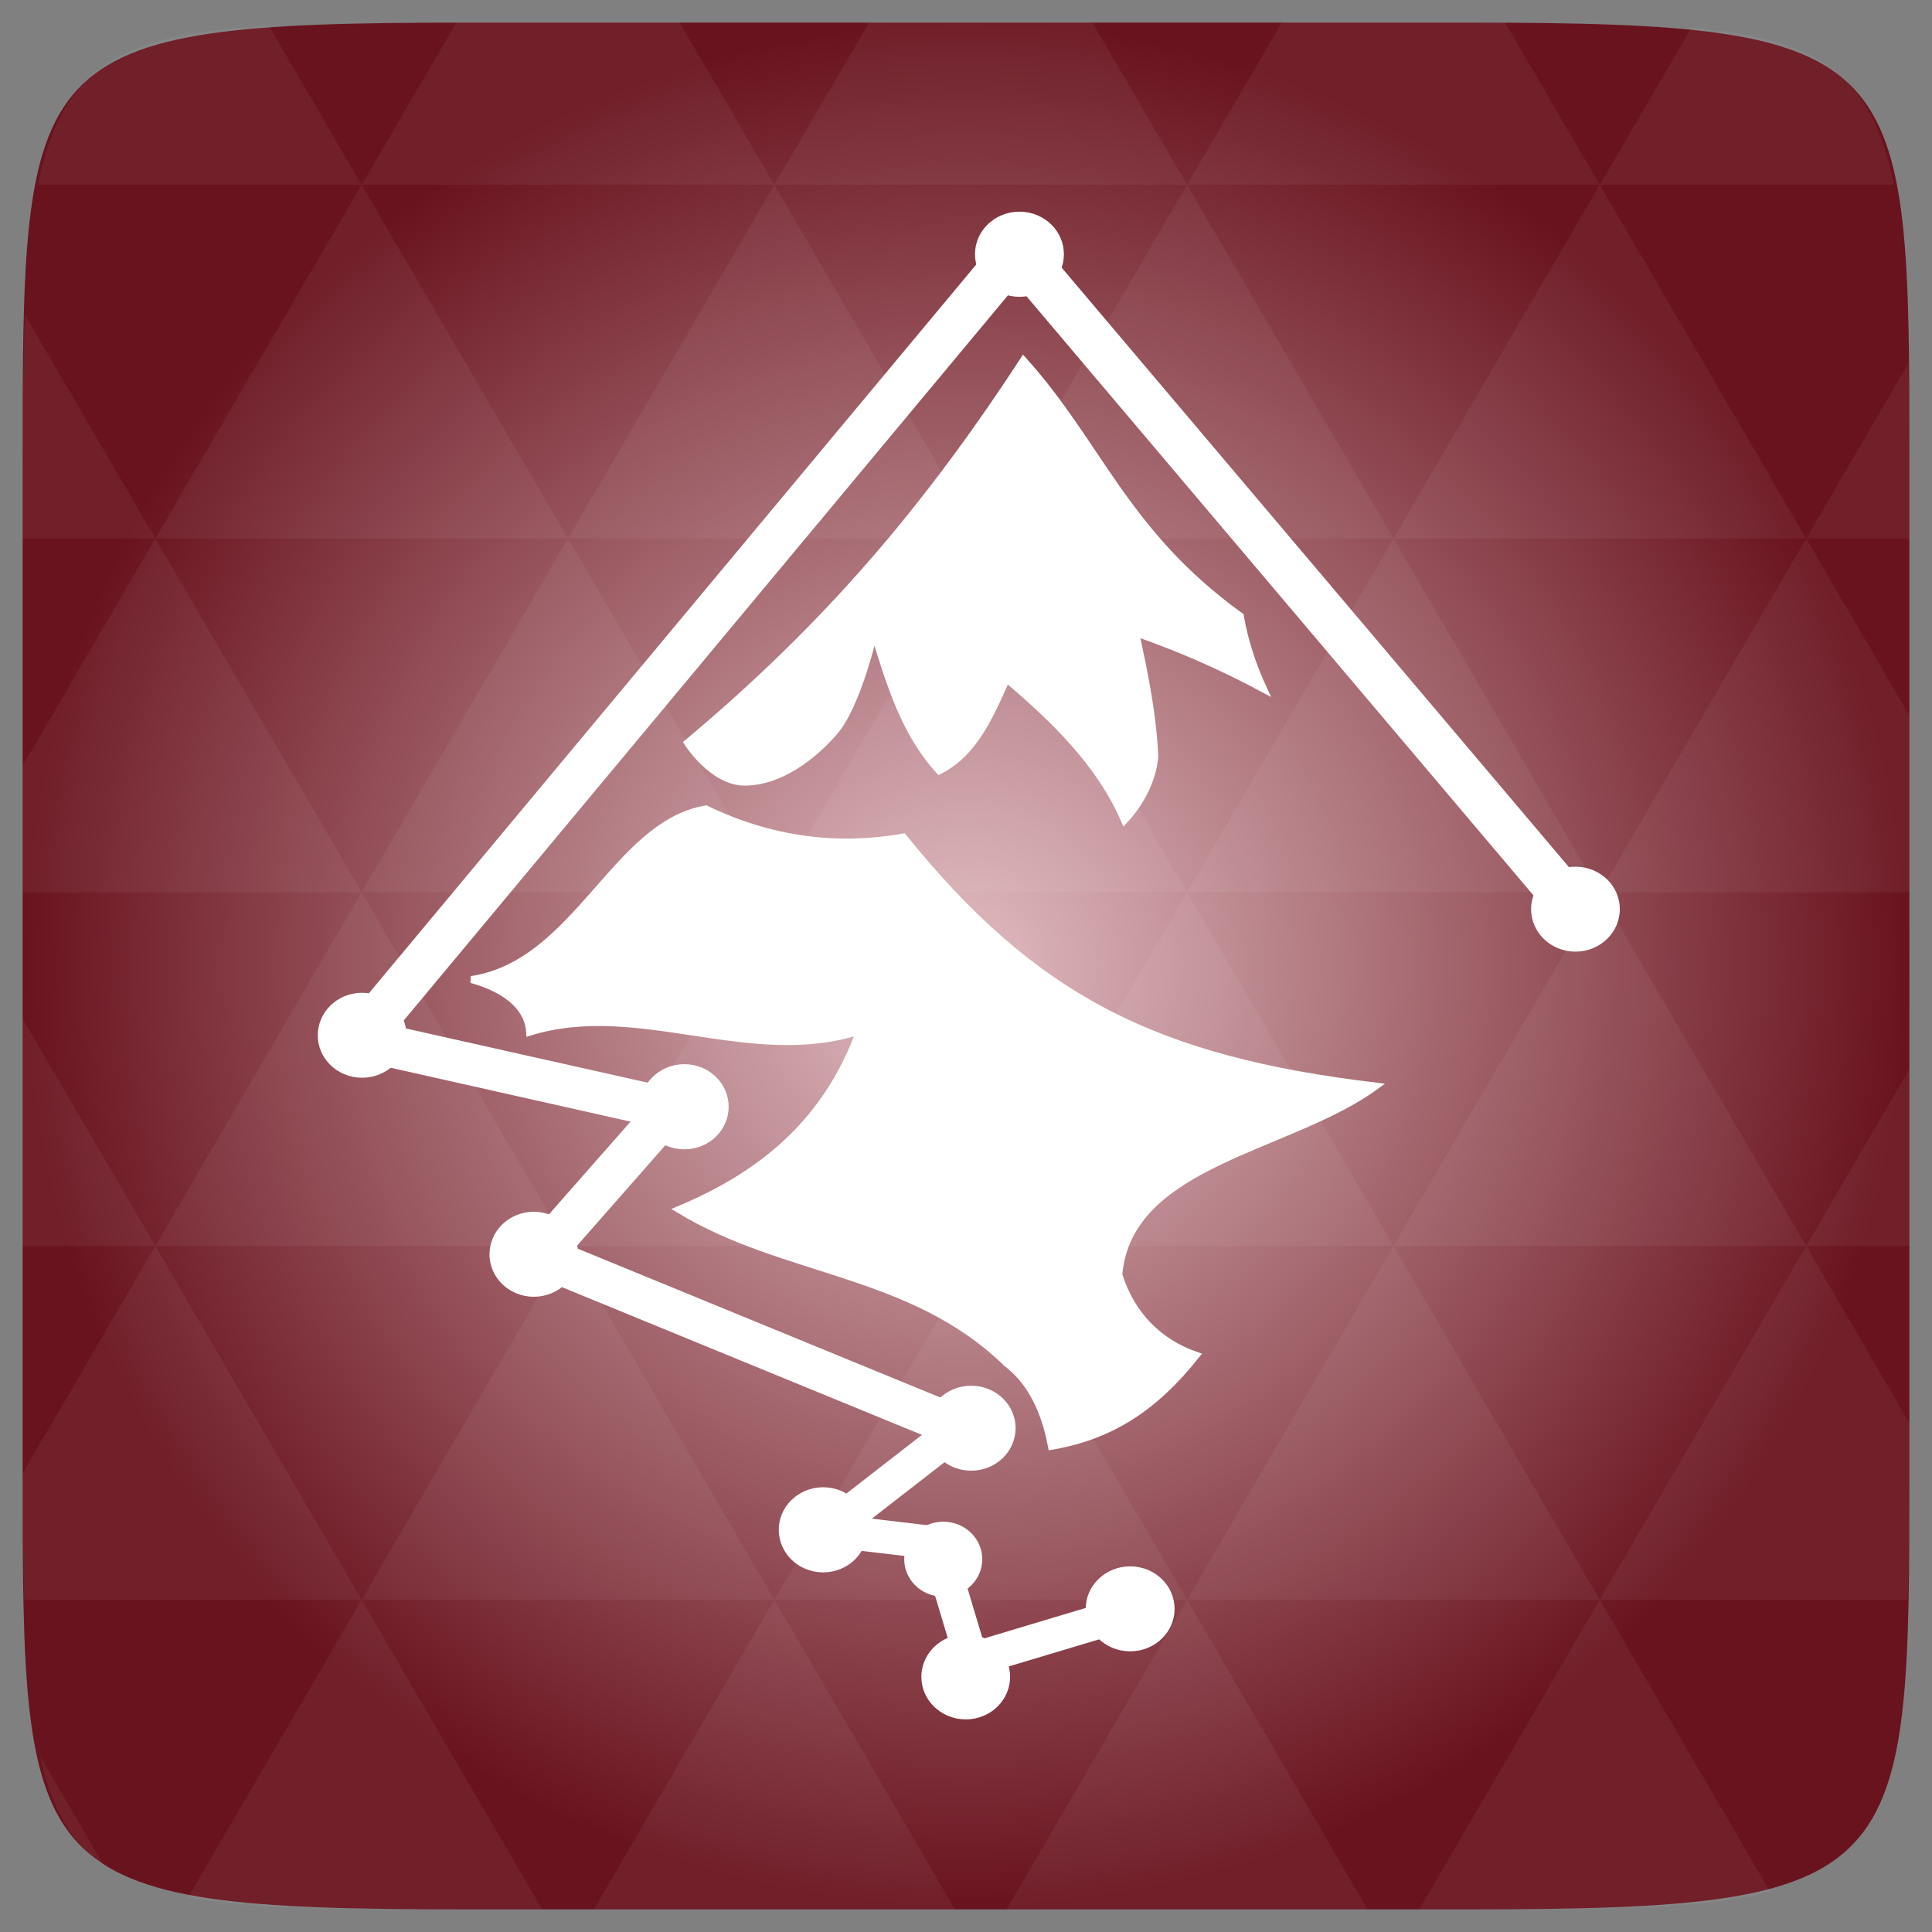 <svg width="48" xmlns="http://www.w3.org/2000/svg" height="48" viewBox="0 0 48 48" xmlns:xlink="http://www.w3.org/1999/xlink">
<rect x="0" y="0" width="48" height="48" fill="#808080" stroke="none"/>
<defs>
<radialGradient cx="148.004" cy="160" gradientTransform="matrix(.183 0 0 .183 -3.1 -5.297)" id="radial0" r="128" gradientUnits="userSpaceOnUse">
<stop offset="0" style="stop-color:#e0bbc0"/>
<stop offset="1" style="stop-color:#69131e"/>
</radialGradient>
</defs>
<path style="fill:url(#radial0)" d="M 47.438 11.547 L 47.438 36.453 C 47.438 46.703 47.438 47.438 36.453 47.438 L 11.551 47.438 C 0.562 47.438 0.562 46.703 0.562 36.453 L 0.562 11.547 C 0.562 1.297 0.562 0.562 11.551 0.562 L 36.453 0.562 C 47.438 0.562 47.438 1.297 47.438 11.547 Z "/>
<g style="fill:#fff">
<g>
<path style="fill-opacity:.051" d="M 38.266 47.438 C 40.809 47.426 42.645 47.355 43.977 46.996 L 39.746 39.746 L 35.262 47.438 L 36.453 47.438 C 37.094 47.438 37.695 47.438 38.266 47.438 Z M 39.746 39.746 L 34.621 30.957 L 29.492 39.746 Z M 39.746 39.746 L 47.398 39.746 C 47.43 38.773 47.438 37.684 47.438 36.449 L 47.438 35.352 L 44.875 30.957 Z M 44.875 30.957 L 39.746 22.168 L 34.621 30.957 Z M 44.875 30.957 L 47.438 30.957 L 47.438 26.562 Z M 34.621 30.957 L 29.492 22.168 L 24.367 30.957 Z M 24.367 30.957 L 19.238 39.746 L 29.492 39.746 Z M 24.367 30.957 L 19.238 22.168 L 14.113 30.957 Z M 14.113 30.957 L 8.984 39.746 L 19.238 39.746 Z M 14.113 30.957 L 8.984 22.168 L 3.859 30.957 Z M 3.859 30.957 L 0.562 36.605 C 0.562 37.773 0.574 38.816 0.602 39.746 L 8.984 39.746 Z M 3.859 30.957 L 0.562 25.309 L 0.562 30.957 Z M 8.984 39.746 L 4.672 47.141 C 6.27 47.434 8.48 47.438 11.547 47.438 L 13.473 47.438 Z M 8.984 22.168 L 3.859 13.379 L 0.562 19.027 L 0.562 22.168 Z M 8.984 22.168 L 19.238 22.168 L 14.113 13.379 Z M 14.113 13.379 L 8.984 4.59 L 3.859 13.379 Z M 14.113 13.379 L 24.367 13.379 L 19.238 4.59 Z M 19.238 4.59 L 16.887 0.562 L 11.547 0.562 C 11.473 0.562 11.41 0.562 11.336 0.562 L 8.984 4.59 Z M 19.238 4.59 L 29.492 4.59 L 27.141 0.562 L 21.59 0.562 Z M 29.492 4.59 L 39.746 4.59 L 37.395 0.562 C 37.082 0.562 36.785 0.562 36.453 0.562 L 31.844 0.562 Z M 29.492 4.59 L 24.367 13.379 L 34.621 13.379 Z M 34.621 13.379 L 44.875 13.379 L 39.746 4.59 Z M 34.621 13.379 L 29.492 22.168 L 39.746 22.168 Z M 39.746 22.168 L 47.438 22.168 L 47.438 17.773 L 44.875 13.379 Z M 44.875 13.379 L 47.438 13.379 L 47.438 11.547 C 47.438 10.633 47.43 9.797 47.414 9.023 Z M 29.492 22.168 L 24.367 13.379 L 19.238 22.168 Z M 39.746 4.59 L 47.055 4.59 C 46.5 1.832 45.168 0.961 42.023 0.688 Z M 8.984 4.59 L 6.68 0.637 C 3.02 0.844 1.539 1.633 0.945 4.59 Z M 3.859 13.379 L 0.621 7.824 C 0.578 8.898 0.562 10.133 0.562 11.547 L 0.562 13.379 Z M 19.238 39.746 L 14.754 47.438 L 23.727 47.438 Z M 29.492 39.746 L 25.008 47.438 L 33.98 47.438 Z M 2.594 46.367 L 0.992 43.621 C 1.285 44.938 1.777 45.801 2.594 46.367 Z "/>
</g>
<g style="stroke:#fff">
<g style="stroke-linejoin:round;stroke-linecap:round">
<g>
<path style="stroke-width:5.52" d="M 215.29 -45.307 C 215.423 -45.303 215.521 -45.192 215.532 -45.045 L 215.533 68.473 C 215.531 68.635 215.437 68.746 215.304 68.742 C 215.17 68.738 215.073 68.627 215.061 68.48 L 215.06 -45.037 C 215.078 -45.187 215.172 -45.298 215.29 -45.307 Z " transform="matrix(.143 -.122 .121 .143 0 39)"/>
<path style="stroke-width:5.634" d="M 8.881 -217.326 C 9.033 -217.32 9.137 -217.177 9.153 -216.996 L 9.159 -81.595 C 9.145 -81.421 9.021 -81.287 8.886 -81.274 C 8.734 -81.28 8.63 -81.423 8.613 -81.604 L 8.624 -216.987 C 8.621 -217.179 8.746 -217.313 8.881 -217.326 Z " transform="matrix(-.098 -.16 -.12 .144 0 39)"/>
<path style="stroke-width:2.59" d="M 30.12 -80.433 L 74.53 -80.432 C 74.555 -80.417 74.575 -80.421 74.58 -80.401 L 74.571 -77.515 C 74.571 -77.515 74.556 -77.49 74.535 -77.486 L 30.121 -77.507 C 30.1 -77.503 30.1 -77.503 30.096 -77.523 L 30.084 -80.404 C 30.084 -80.404 30.1 -80.429 30.12 -80.433 Z " transform="matrix(.183 .041 -.041 .183 0 39)"/>
<path style="stroke-width:3.333" d="M 25.206 -104.673 L 27.303 -104.689 C 27.333 -104.687 27.346 -104.671 27.344 -104.642 L 27.353 -77.6 C 27.338 -77.586 27.336 -77.557 27.306 -77.559 L 25.211 -77.573 C 25.182 -77.574 25.168 -77.59 25.154 -77.606 L 25.159 -104.632 C 25.161 -104.661 25.177 -104.675 25.206 -104.673 Z " transform="matrix(.141 .124 -.124 .141 0 39)"/>
<path style="stroke-width:2.904" d="M 50.013 -67.157 L 111.508 -67.149 L 111.511 -64.561 C 111.519 -64.542 111.499 -64.534 111.499 -64.534 L 50.032 -64.53 C 50.024 -64.55 50.005 -64.542 50.024 -64.55 L 50.021 -67.138 C 50.013 -67.157 50.013 -67.157 50.013 -67.157 Z " transform="matrix(.173 .071 -.071 .173 0 39)"/>
<path style="stroke-width:3.003" d="M 66.592 -87.287 L 68.534 -87.291 C 68.547 -87.303 68.565 -87.284 68.569 -87.253 L 68.56 -63.453 C 68.578 -63.434 68.55 -63.411 68.537 -63.399 L 66.608 -63.407 C 66.577 -63.414 66.559 -63.433 66.542 -63.452 L 66.55 -87.252 C 66.546 -87.283 66.574 -87.306 66.592 -87.287 Z " transform="matrix(.161 .097 -.148 .115 0 39)"/>
<path style="stroke-width:2.557" d="M 18.257 114.51 L 20.355 114.515 C 20.377 114.52 20.377 114.52 20.38 114.542 L 20.378 130.72 C 20.381 130.742 20.362 130.758 20.362 130.758 L 18.263 130.753 C 18.241 130.748 18.241 130.748 18.238 130.727 L 18.24 114.548 C 18.237 114.527 18.235 114.505 18.257 114.51 Z " transform="matrix(-.043 -.182 .186 .022 0 39)"/>
<path style="stroke-width:2.515" d="M 119.98 47.848 L 121.854 47.846 C 121.854 47.846 121.868 47.874 121.868 47.874 L 121.869 65.308 C 121.884 65.336 121.857 65.347 121.837 65.338 L 119.963 65.34 C 119.963 65.34 119.943 65.332 119.949 65.313 L 119.947 47.878 C 119.947 47.878 119.953 47.859 119.98 47.848 Z " transform="matrix(.171 -.077 .054 .18 0 39)"/>
<path style="stroke-width:2.658" d="M 48.796 -128.764 L 50.682 -128.752 C 50.709 -128.76 50.723 -128.731 50.723 -128.731 L 50.723 -109.433 C 50.717 -109.415 50.711 -109.396 50.691 -109.406 L 48.798 -109.399 C 48.778 -109.41 48.778 -109.41 48.763 -109.439 L 48.763 -128.737 C 48.763 -128.737 48.79 -128.745 48.796 -128.764 Z " transform="matrix(.092 .163 -.18 .054 0 39)"/>
</g>
<g style="stroke-width:6">
<path d="M 155.3 217.558 C 155.3 219.337 153.959 220.793 152.299 220.793 C 150.639 220.793 149.298 219.337 149.298 217.558 C 149.298 215.755 150.639 214.3 152.299 214.3 C 153.959 214.3 155.3 215.755 155.3 217.558 Z " transform="matrix(.184 0 0 .169 .055 3.206)"/>
<path d="M 155.28 217.543 C 155.28 219.346 153.939 220.801 152.301 220.801 C 150.641 220.801 149.3 219.346 149.3 217.543 C 149.3 215.741 150.641 214.285 152.301 214.285 C 153.939 214.285 155.28 215.741 155.28 217.543 Z " transform="matrix(.184 0 0 .169 -7.571 1.243)"/>
<path d="M 155.295 217.539 C 155.295 219.342 153.954 220.797 152.294 220.797 C 150.634 220.797 149.293 219.342 149.293 217.539 C 149.293 215.76 150.634 214.304 152.294 214.304 C 153.954 214.304 155.295 215.76 155.295 217.539 Z " transform="matrix(.184 0 0 .169 -3.894 -1.283)"/>
<path d="M 155.289 217.556 C 155.289 219.335 153.948 220.791 152.288 220.791 C 150.65 220.791 149.309 219.335 149.309 217.556 C 149.309 215.754 150.65 214.298 152.288 214.298 C 153.948 214.298 155.289 215.754 155.289 217.556 Z " transform="matrix(.184 0 0 .169 -14.76 -5.603)"/>
<path d="M 155.285 217.55 C 155.285 219.352 153.945 220.808 152.306 220.808 C 150.646 220.808 149.305 219.352 149.305 217.55 C 149.305 215.748 150.646 214.292 152.306 214.292 C 153.945 214.292 155.285 215.748 155.285 217.55 Z " transform="matrix(.184 0 0 .169 -11.021 -9.269)"/>
<path d="M 155.286 217.555 C 155.286 219.335 153.945 220.79 152.285 220.79 C 150.646 220.79 149.305 219.335 149.305 217.555 C 149.305 215.753 150.646 214.297 152.285 214.297 C 153.945 214.297 155.286 215.753 155.286 217.555 Z " transform="matrix(.184 0 0 .169 -19.025 -11.044)"/>
<path d="M 155.294 217.547 C 155.294 219.349 153.953 220.805 152.293 220.805 C 150.633 220.805 149.292 219.349 149.292 217.547 C 149.292 215.745 150.633 214.289 152.293 214.289 C 153.953 214.289 155.294 215.745 155.294 217.547 Z " transform="matrix(.184 0 0 .169 -2.694 -30.449)"/>
<path d="M 155.287 217.538 C 155.287 219.34 153.946 220.796 152.286 220.796 C 150.648 220.796 149.307 219.34 149.307 217.538 C 149.307 215.759 150.648 214.303 152.286 214.303 C 153.946 214.303 155.287 215.759 155.287 217.538 Z " transform="matrix(.184 0 0 .169 11.119 -14.178)"/>
</g>
</g>
<g style="stroke-width:.92">
<path d="M 90.854 -109.292 C 90.854 -109.292 94.167 -104.042 98.479 -104.083 C 102.958 -104.125 107.229 -107.271 110.188 -110.625 C 113.333 -114.167 115.521 -123.812 115.521 -123.812 C 117.646 -116.833 119.625 -110.479 124.125 -105.583 C 128.812 -107.917 130.958 -113.125 133.021 -117.729 C 139.312 -112.396 145.333 -106.583 148.604 -99.042 C 150.479 -101.042 152.354 -104.146 152.604 -107.5 C 152.375 -112.938 151.271 -118.375 150.083 -123.812 C 155.854 -121.812 161.354 -119.417 166.979 -116.396 C 165.542 -119.5 164.458 -122.812 163.917 -126.021 C 148.646 -137.021 145.271 -148.708 135.25 -159.833 C 122.583 -140.417 109.354 -124.75 90.854 -109.292 Z " transform="matrix(.188 0 0 .188 0 39)"/>
<path d="M 138.958 -16.312 C 146.896 -17.667 152.646 -21.5 158.083 -28.333 C 153.271 -30 149.542 -33.562 147.854 -39 C 149.146 -53.875 170.479 -55.604 181.812 -63.917 C 152.812 -67.375 136.688 -75.354 119.375 -96.833 C 110.688 -95.292 101.917 -96.375 93.292 -100.542 C 81.271 -98.521 76.208 -80.083 62.292 -78 C 67.5 -76.562 69.854 -73.875 70 -71.042 C 84.396 -75.479 99.062 -66.521 113.604 -71.188 C 109.396 -59.729 101.438 -52.5 89.729 -47.604 C 103.688 -39.104 120.458 -39.542 133.021 -27.292 C 137.042 -24.25 138.375 -19.354 138.958 -16.312 Z " transform="matrix(.188 0 0 .188 0 39)"/>
</g>
<g style="stroke-linejoin:round;stroke-linecap:round;stroke-width:6">
<path d="M 155.282 217.547 C 155.282 219.332 153.952 220.803 152.307 220.803 C 150.638 220.803 149.308 219.332 149.308 217.547 C 149.308 215.761 150.638 214.291 152.307 214.291 C 153.952 214.291 155.282 215.761 155.282 217.547 Z " transform="matrix(.162 0 0 .149 -1.237 6.324)"/>
<path d="M 155.28 217.547 C 155.28 219.35 153.939 220.806 152.301 220.806 C 150.64 220.806 149.3 219.35 149.3 217.547 C 149.3 215.745 150.64 214.289 152.301 214.289 C 153.939 214.289 155.28 215.745 155.28 217.547 Z " transform="matrix(.184 0 0 .169 -4.028 4.895)"/>
</g>
</g>
</g>
</svg>
